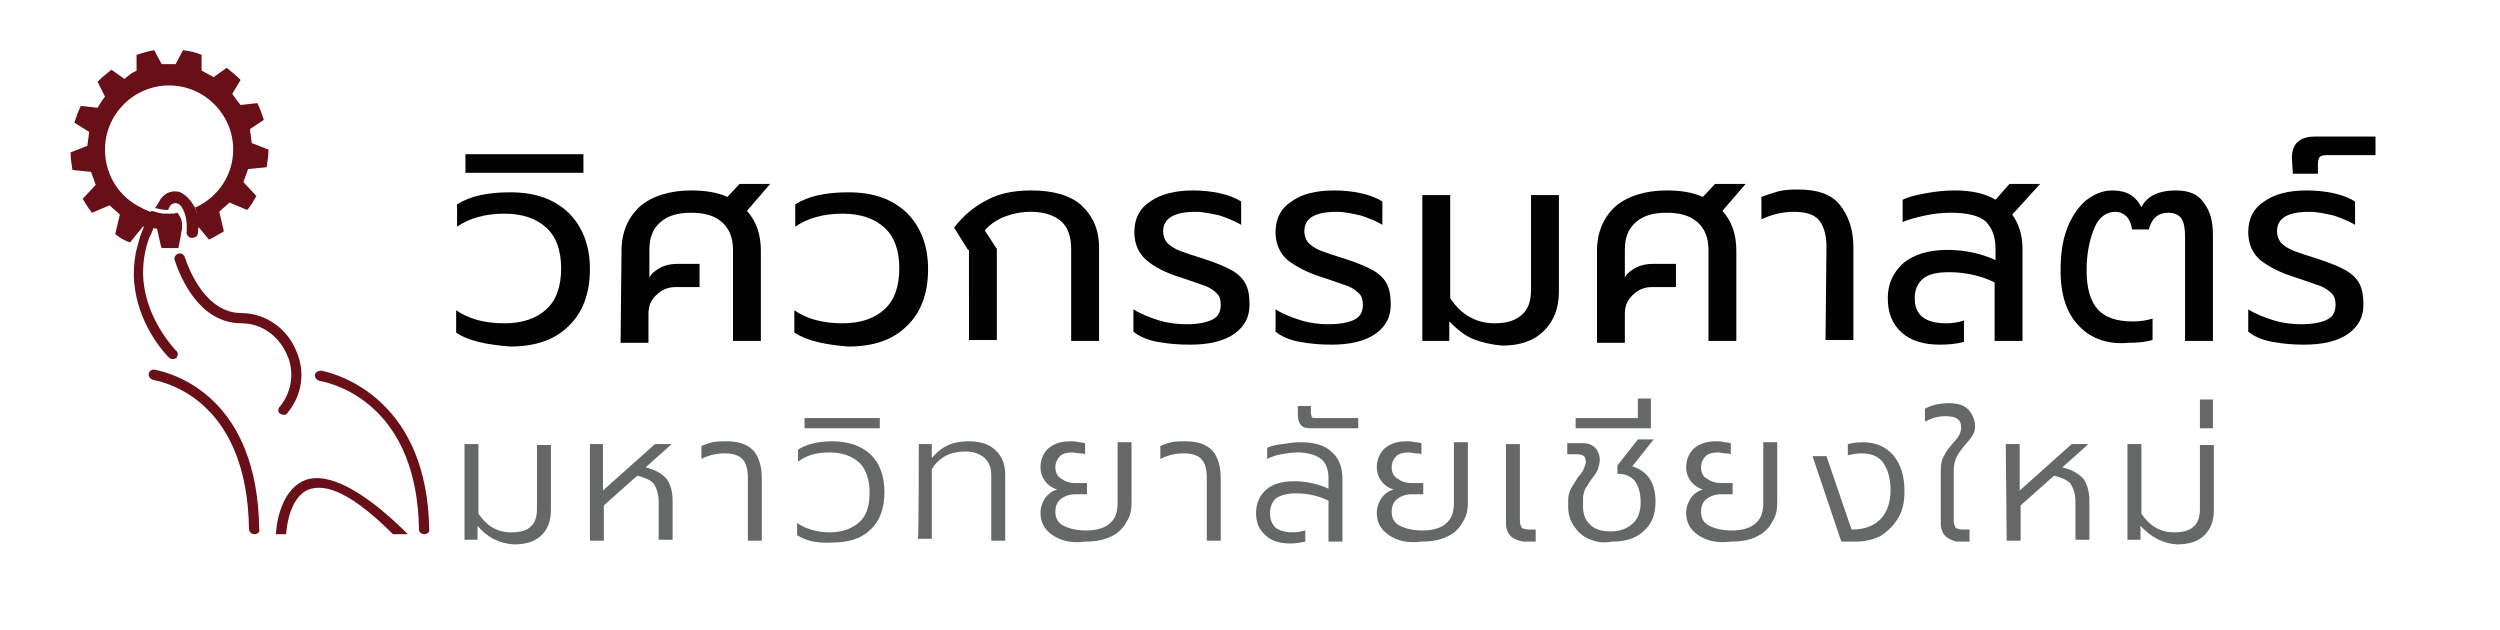 <?xml version="1.0" encoding="utf-8"?>
<!-- Generator: Adobe Illustrator 26.4.1, SVG Export Plug-In . SVG Version: 6.00 Build 0)  -->
<svg version="1.1" id="Layer_1" xmlns="http://www.w3.org/2000/svg" xmlns:xlink="http://www.w3.org/1999/xlink" x="0px" y="0px"
	 viewBox="0 0 269.1 67.8" style="enable-background:new 0 0 269.1 67.8;" xml:space="preserve">
<style type="text/css">
	.st0{fill:#690F18;}
	.st1{fill:#666767;}
	.st2{fill:#020202;}
</style>
<g>
	<g>
		<g>
			<path class="st0" d="M27.4,57.5L27.4,57.5c-0.3,0-0.6-0.2-0.6-0.6c-0.2-13.2-8.2-15.6-10.3-16c-0.3-0.1-0.5-0.3-0.5-0.6l0,0
				c0-0.3,0.3-0.6,0.7-0.5c2.4,0.5,11,3.2,11.2,17.1C28,57.2,27.8,57.5,27.4,57.5z"/>
		</g>
		<g>
			<path class="st0" d="M19,38.5L19,38.5c-0.2,0.2-0.6,0.2-0.8,0c-1.1-1.1-3.7-4.4-3.8-8.9c0-1,0.1-2.1,0.4-3.1
				c0.1-0.4,0.2-0.7,0.3-1.1c0.2-0.5,0.4-1,0.6-1.5c0.2-0.4,0.4-0.8,0.6-1.2c0.4,0.1,0.7,0.2,1.1,0.3c-0.2,0.4-0.4,0.8-0.6,1.1
				c0,0.1-0.1,0.2-0.2,0.3c-0.2,0.4-0.3,0.8-0.5,1.1c-0.5,1.3-0.7,2.6-0.7,4c0.1,4.1,2.6,7.2,3.5,8.2C19.2,37.9,19.2,38.2,19,38.5z"
				/>
		</g>
		<g>
			<path class="st0" d="M30.1,44.5L30.1,44.5c-0.2-0.2-0.2-0.5,0-0.7c1.5-1.8,1.5-4.1,0.8-5.6c-0.9-2.1-2.8-3.4-4.9-3.4
				c-4.6,0-6.6-5-7.2-6.8c-0.1-0.3,0.1-0.6,0.4-0.7h0c0.3-0.1,0.6,0.1,0.7,0.4c0.5,1.5,2.3,6,6.1,6c2.5,0,4.9,1.6,5.9,4.1
				c1,2.3,0.6,4.8-1,6.7C30.8,44.7,30.4,44.7,30.1,44.5z"/>
		</g>
		<g>
			<path class="st0" d="M45.7,57.5L45.7,57.5c-0.3,0-0.6-0.2-0.6-0.5c-0.2-13-8.5-15.6-10.7-16c-0.3-0.1-0.5-0.3-0.5-0.6v0
				c0-0.3,0.3-0.5,0.7-0.5c2.4,0.5,11.4,3.5,11.6,17.1C46.3,57.2,46,57.5,45.7,57.5z"/>
		</g>
		<g>
			<path class="st0" d="M42.3,57.5c-5.2-5.2-7.7-5.3-9.1-4.8c-2.2,0.9-2.4,4.7-2.4,4.8l-1.1,0c0-0.2,0.2-4.6,3.1-5.8
				c2.5-1,6.5,1.2,11.1,5.8L42.3,57.5z"/>
		</g>
	</g>
	<g>
		<path class="st0" d="M21.3,25.1c0,0.3-0.3,0.5-0.6,0.5c0,0,0,0-0.1,0c-0.3,0-0.6-0.4-0.5-0.7c0-0.2,0-0.4,0-0.5c0,0,0,0,0,0
			c0-0.9-0.2-1.6-0.6-2.2c0,0,0,0,0,0c0,0,0,0,0,0c0,0,0,0,0,0c-0.1-0.1-0.2-0.2-0.2-0.2c-0.3-0.2-0.8-0.2-1,0.2
			c-0.1,0.1-0.1,0.2-0.2,0.4v0c0,0-0.1,0-0.1,0c-0.4,0-0.9-0.1-1.3-0.2c0.2-0.3,0.4-0.6,0.6-1c0.4-0.5,0.9-0.8,1.5-0.8
			c0.2,0,0.4,0,0.6,0.1h0c0.4,0.2,0.7,0.4,1,0.8c0.1,0.1,0.2,0.2,0.3,0.4C21.2,22.5,21.5,23.7,21.3,25.1z"/>
		<path class="st0" d="M20.2,24.4C20.2,24.4,20.1,24.4,20.2,24.4c0-0.9-0.2-1.7-0.6-2.2c0,0,0,0,0,0C20,22.8,20.2,23.5,20.2,24.4z"
			/>
	</g>
	<path class="st0" d="M26.7,18.2c-0.2,0.6-0.3,0.8-0.5,1.4l1.4,1.5c-0.3,0.5-0.6,1.1-1,1.5l-1.9-0.8c-0.5,0.5-0.6,0.5-1.1,1l0.5,2.1
		c-0.5,0.3-1,0.6-1.6,0.9l-1-1.2l-0.2-0.2c0-0.8-0.1-1.5-0.3-2.1c0,0,0.1,0,0.1,0c2.4-1.1,4-3.5,4-6.2c0-3.8-3.1-6.9-6.9-6.9
		s-6.9,3.1-6.9,6.9c0,2.8,1.6,5.2,4,6.3c0.1,0.1,0.2,0.1,0.4,0.2c0.1,0,0.2,0.1,0.2,0.1c0.1,0,0.2,0.1,0.4,0.1c0,0,0.1,0,0.1,0
		c0.2,0,0.3,0.1,0.5,0.1c0.4,0.1,0.8,0.1,1.2,0.1c0.3,0,0.7,0,1-0.1c0.3,0.4,0.5,0.8,0.5,1.3c0,0.1,0,0.3,0,0.4c0,0,0,0,0,0
		l-0.1,0.5l-0.1,0.6l-0.2,1c-0.3,0-0.6,0-0.9,0c-0.2,0-0.4,0-0.6,0c-0.1,0-0.2,0-0.3,0l-0.1-0.3l-0.4-1.8c-0.1,0-0.1,0-0.2,0
		c-0.2-0.1-0.4-0.1-0.5-0.1c-0.2,0-0.3-0.1-0.6-0.1c-0.1,0-0.1,0-0.2,0l-0.1,0.1l-0.5,0.6l-0.4,0.5l-0.4,0.5
		c-0.6-0.2-1.1-0.5-1.6-0.9l0.5-2.1c-0.5-0.5-0.6-0.5-1.1-1l-1.9,0.8c-0.4-0.5-0.7-1-1-1.5l1.4-1.5c-0.2-0.6-0.3-0.8-0.5-1.4l-2-0.2
		c-0.1-0.6-0.2-1.2-0.2-1.9l1.8-0.7c0.1-0.7,0.1-0.8,0.2-1.5l-1.6-1c0.2-0.6,0.4-1.2,0.7-1.8l1.8,0.2c0.4-0.6,0.4-0.7,0.8-1.2
		l-0.8-1.6c0.5-0.5,1-0.9,1.5-1.3l1.4,1C14,8,14.1,7.9,14.7,7.6l0-1.7c0.6-0.2,1.3-0.4,1.9-0.5l0.8,1.5h1.5l0.8-1.5
		c0.7,0.1,1.3,0.2,2,0.5l0,1.7c0.6,0.3,0.7,0.4,1.3,0.7l1.4-1c0.5,0.4,1,0.8,1.5,1.3L25,10.1c0.4,0.6,0.5,0.7,0.9,1.2l1.8-0.2
		c0.3,0.6,0.5,1.2,0.7,1.8l-1.5,1c0.1,0.7,0.1,0.8,0.2,1.5l1.8,0.7c0,0.6-0.1,1.3-0.2,1.9L26.7,18.2z"/>
</g>
<g>
	<path class="st1" d="M51.4,56.6v1.5h-1.4V47.8h1.5v7.5c0.9,1.3,2,2,3.5,2c1,0,1.7-0.2,2.1-0.6c0.5-0.4,0.7-1.1,0.7-1.9v-6.9h1.5v7
		c0,1.1-0.3,2-1,2.7c-0.7,0.7-1.7,1-3,1C53.7,58.5,52.4,57.8,51.4,56.6z"/>
	<path class="st1" d="M63.4,47.8h1.5v5l5.6-5h1.8l-2.8,2.5c1.1,0.3,1.8,0.7,2.3,1.3c0.4,0.6,0.6,1.4,0.6,2.3v4.2h-1.5V54
		c0-0.8-0.2-1.4-0.5-1.9c-0.3-0.4-1-0.7-1.8-0.9l-3.6,3.2v3.8h-1.5V47.8z"/>
	<path class="st1" d="M80.5,51.4c0-0.9-0.2-1.6-0.6-2c-0.4-0.4-1-0.6-1.9-0.6c-0.9,0-1.7,0.2-2.5,0.6V48c0.3-0.1,0.7-0.3,1.2-0.4
		c0.5-0.1,1-0.1,1.5-0.1c1.3,0,2.2,0.3,2.9,1c0.6,0.7,0.9,1.7,0.9,3v6.7h-1.5L80.5,51.4L80.5,51.4z"/>
	<path class="st1" d="M85.8,57.6v-1.3c0.9,0.6,2.1,1,3.5,1c1.4,0,2.4-0.4,3.2-1.1s1.1-1.8,1.1-3.2c0-1.4-0.4-2.5-1.1-3.2
		c-0.8-0.7-1.8-1.1-3.2-1.1c-1.4,0-2.5,0.3-3.4,1v-1.3c0.9-0.6,2.2-0.9,3.7-0.9c1.7,0,3.1,0.5,4.1,1.4c1,1,1.5,2.3,1.5,4.1
		c0,1.7-0.5,3.1-1.5,4c-1,1-2.4,1.4-4.1,1.4C87.9,58.5,86.7,58.2,85.8,57.6z"/>
	<path class="st1" d="M86.6,45h8.1v1.1h-8.1V45z"/>
	<path class="st1" d="M98.9,47.8h1.4v1.5c0.5-0.6,1.1-1.1,1.8-1.4c0.7-0.3,1.4-0.4,2.2-0.4c1.2,0,2.2,0.3,2.9,1c0.7,0.7,1,1.5,1,2.6
		v7.1h-1.5v-7c0-0.8-0.2-1.4-0.7-1.9c-0.5-0.4-1.1-0.7-2.1-0.7c-1.6,0-2.8,0.6-3.6,1.9v7.5h-1.5C98.9,58.2,98.9,47.8,98.9,47.8z"/>
	<path class="st1" d="M113.3,57.6c-0.9-0.6-1.3-1.4-1.3-2.4c0-0.6,0.2-1.1,0.5-1.6c0.3-0.4,0.8-0.8,1.3-0.9c-0.6-0.2-1-0.5-1.3-0.9
		c-0.3-0.4-0.5-0.9-0.5-1.5c0-0.8,0.3-1.5,0.8-2c0.6-0.5,1.3-0.8,2.4-0.8c0.3,0,0.6,0,0.9,0.1c0.3,0,0.6,0.1,0.7,0.1v1.2
		c-0.2-0.1-0.4-0.1-0.6-0.1c-0.3,0-0.5-0.1-0.7-0.1c-0.6,0-1.1,0.1-1.4,0.4s-0.5,0.7-0.5,1.2c0,0.5,0.2,1,0.6,1.2
		c0.4,0.3,0.9,0.5,1.6,0.5h1.2v1.2h-1.2c-0.7,0-1.2,0.2-1.6,0.5s-0.6,0.8-0.6,1.4c0,0.7,0.3,1.2,0.9,1.5c0.6,0.3,1.4,0.5,2.4,0.5
		c1.2,0,2.1-0.3,2.6-0.8c0.6-0.5,0.8-1.3,0.8-2.2v-6.5h1.5v6.5c0,0.7-0.1,1.4-0.5,2c-0.3,0.6-0.8,1.2-1.6,1.6s-1.7,0.6-2.9,0.6
		C115.3,58.5,114.2,58.2,113.3,57.6z"/>
	<path class="st1" d="M129.9,51.4c0-0.9-0.2-1.6-0.6-2c-0.4-0.4-1-0.6-1.9-0.6c-0.9,0-1.7,0.2-2.5,0.6V48c0.3-0.1,0.7-0.3,1.2-0.4
		c0.5-0.1,1-0.1,1.5-0.1c1.3,0,2.2,0.3,2.9,1c0.6,0.7,0.9,1.7,0.9,3v6.7h-1.5L129.9,51.4L129.9,51.4z"/>
	<path class="st1" d="M136.2,57.6c-0.7-0.6-1-1.4-1-2.4c0-1,0.4-1.9,1.1-2.5s1.7-0.9,3-0.9c1.3,0,2.6,0.3,3.7,0.8v-1.1
		c0-1-0.3-1.7-0.8-2.1c-0.5-0.4-1.4-0.7-2.5-0.7c-0.6,0-1.2,0.1-1.8,0.2c-0.6,0.1-1.1,0.3-1.5,0.5v-1.2c0.4-0.2,0.9-0.3,1.6-0.4
		c0.7-0.1,1.3-0.2,1.9-0.2c1.6,0,2.7,0.3,3.5,1.1c0.8,0.7,1.1,1.7,1.1,2.9v6.7h-1.5v-4.4c-1-0.5-2.2-0.8-3.5-0.8
		c-0.9,0-1.6,0.2-2.1,0.5c-0.4,0.3-0.7,0.9-0.7,1.6s0.2,1.2,0.6,1.6c0.4,0.3,1,0.5,1.9,0.5c0.5,0,0.9-0.1,1.3-0.2v1.2
		c-0.5,0.1-1,0.2-1.6,0.2C137.7,58.5,136.8,58.2,136.2,57.6z"/>
	<path class="st1" d="M140,45.7c-0.2-0.2-0.3-0.6-0.3-1.1v-0.9h1.4v0.7c0,0.2,0.1,0.4,0.1,0.5c0.1,0.1,0.3,0.1,0.5,0.1h4.5v1.1h-5.2
		C140.6,46.1,140.2,46,140,45.7z"/>
	<path class="st1" d="M149.5,57.6c-0.9-0.6-1.3-1.4-1.3-2.4c0-0.6,0.2-1.1,0.5-1.6c0.3-0.4,0.8-0.8,1.3-0.9c-0.6-0.2-1-0.5-1.3-0.9
		s-0.5-0.9-0.5-1.5c0-0.8,0.3-1.5,0.8-2c0.6-0.5,1.3-0.8,2.4-0.8c0.3,0,0.6,0,0.9,0.1c0.3,0,0.6,0.1,0.7,0.1v1.2
		c-0.2-0.1-0.4-0.1-0.6-0.1c-0.3,0-0.5-0.1-0.7-0.1c-0.6,0-1.1,0.1-1.4,0.4s-0.5,0.7-0.5,1.2c0,0.5,0.2,1,0.6,1.2
		c0.4,0.3,0.9,0.5,1.6,0.5h1.2v1.2h-1.2c-0.7,0-1.2,0.2-1.6,0.5s-0.6,0.8-0.6,1.4c0,0.7,0.3,1.2,0.9,1.5c0.6,0.3,1.4,0.5,2.4,0.5
		c1.2,0,2.1-0.3,2.6-0.8c0.6-0.5,0.8-1.3,0.8-2.2v-6.5h1.5v6.5c0,0.7-0.1,1.4-0.5,2c-0.3,0.6-0.8,1.2-1.6,1.6s-1.7,0.6-2.9,0.6
		C151.5,58.5,150.4,58.2,149.5,57.6z"/>
	<path class="st1" d="M162.6,57.7c-0.3-0.3-0.5-0.8-0.5-1.4v-8.5h1.5v8.2c0,0.4,0.1,0.6,0.2,0.8c0.1,0.1,0.4,0.2,0.8,0.2h0.7v1.3
		H164C163.4,58.2,162.9,58,162.6,57.7z"/>
	<path class="st1" d="M171,58c-0.7-0.3-1.2-0.8-1.6-1.4c-0.4-0.6-0.6-1.3-0.6-2v-0.8c0-0.4,0.1-0.8,0.3-1.2c0.2-0.4,0.5-0.8,0.8-1.3
		c0.3-0.3,0.5-0.6,0.6-0.9c0.1-0.2,0.2-0.5,0.2-0.7c0-0.3-0.1-0.5-0.2-0.6c-0.1-0.1-0.4-0.2-0.7-0.2h-1.1v-1.2h1.7
		c0.6,0,1,0.2,1.3,0.5c0.3,0.3,0.5,0.8,0.5,1.3c0,0.3-0.1,0.7-0.2,1c-0.1,0.3-0.4,0.7-0.7,1.1c-0.3,0.4-0.5,0.8-0.7,1.1
		c-0.1,0.3-0.2,0.6-0.2,0.9v1c0,0.8,0.3,1.5,0.8,1.9c0.5,0.5,1.2,0.7,2.2,0.7c1,0,1.7-0.3,2.3-0.8c0.6-0.5,0.9-1.3,0.9-2.3
		c0-1-0.2-1.7-0.6-2.3c-0.4-0.5-1-0.8-1.9-0.8v-0.9l2.2-2.8h1.7l-2.3,2.9c1.6,0.5,2.5,1.7,2.5,3.8c0,1.4-0.4,2.4-1.3,3.2
		c-0.9,0.8-2,1.1-3.4,1.1C172.4,58.5,171.7,58.3,171,58z"/>
	<path class="st1" d="M169.6,45h6.7v-2.1h1.4v3.2h-8.1L169.6,45L169.6,45z"/>
	<path class="st1" d="M182.8,57.6c-0.9-0.6-1.3-1.4-1.3-2.4c0-0.6,0.2-1.1,0.5-1.6c0.3-0.4,0.8-0.8,1.3-0.9c-0.6-0.2-1-0.5-1.3-0.9
		c-0.3-0.4-0.5-0.9-0.5-1.5c0-0.8,0.3-1.5,0.8-2c0.6-0.5,1.3-0.8,2.4-0.8c0.3,0,0.6,0,0.9,0.1c0.3,0,0.6,0.1,0.7,0.1v1.2
		c-0.2-0.1-0.4-0.1-0.6-0.1c-0.3,0-0.5-0.1-0.7-0.1c-0.6,0-1.1,0.1-1.4,0.4s-0.5,0.7-0.5,1.2c0,0.5,0.2,1,0.6,1.2
		c0.4,0.3,0.9,0.5,1.6,0.5h1.2v1.2h-1.2c-0.7,0-1.2,0.2-1.6,0.5s-0.6,0.8-0.6,1.4c0,0.7,0.3,1.2,0.9,1.5c0.6,0.3,1.4,0.5,2.4,0.5
		c1.2,0,2.1-0.3,2.6-0.8c0.6-0.5,0.8-1.3,0.8-2.2v-6.5h1.5v6.5c0,0.7-0.1,1.4-0.5,2c-0.3,0.6-0.8,1.2-1.6,1.6
		c-0.7,0.4-1.7,0.6-2.9,0.6C184.8,58.5,183.7,58.2,182.8,57.6z"/>
	<path class="st1" d="M195.1,49.1h1.5l2.7,7.9c1.4,0,2.4-0.4,3.1-1.1c0.7-0.7,1.1-1.8,1.1-3.1c0-1.3-0.3-2.3-0.8-3
		c-0.5-0.7-1.3-1-2.4-1c-0.5,0-0.9,0.1-1.4,0.2v-1.2c0.4-0.1,1-0.2,1.6-0.2c1.4,0,2.5,0.5,3.3,1.4c0.8,1,1.2,2.2,1.2,3.9
		c0,1.1-0.2,2.1-0.7,2.9c-0.5,0.8-1.1,1.4-1.9,1.9c-0.8,0.4-1.7,0.6-2.7,0.6h-1.5L195.1,49.1z"/>
	<path class="st1" d="M209.4,57.7c-0.3-0.3-0.5-0.8-0.5-1.4v-5.6c0-0.7,0.1-1.3,0.4-1.7c0.2-0.5,0.6-0.9,1-1.4
		c0.3-0.3,0.5-0.6,0.6-0.8c0.1-0.2,0.2-0.5,0.2-0.7c0-0.5-0.1-0.8-0.4-1c-0.2-0.2-0.7-0.3-1.3-0.3c-0.8,0-1.5,0.2-2.2,0.6V44
		c0.7-0.4,1.6-0.6,2.6-0.6c0.9,0,1.6,0.2,2.1,0.7c0.4,0.5,0.7,1.1,0.7,1.8c0,0.4-0.1,0.7-0.3,1s-0.4,0.6-0.8,1
		c-0.4,0.5-0.7,0.9-0.9,1.3c-0.2,0.4-0.3,0.9-0.3,1.5V56c0,0.4,0.1,0.6,0.2,0.8c0.1,0.1,0.4,0.2,0.8,0.2h0.7v1.3h-1.4
		C210.2,58.2,209.7,58,209.4,57.7z"/>
	<path class="st1" d="M215.9,47.8h1.5v5l5.6-5h1.8l-2.8,2.5c1.1,0.3,1.8,0.7,2.3,1.3c0.4,0.6,0.6,1.4,0.6,2.3v4.2h-1.5V54
		c0-0.8-0.2-1.4-0.5-1.9c-0.3-0.4-1-0.7-1.8-0.9l-3.6,3.2v3.8h-1.5L215.9,47.8L215.9,47.8z"/>
	<path class="st1" d="M230.4,56.6v1.5H229V47.8h1.5v7.5c0.9,1.3,2,2,3.5,2c1,0,1.7-0.2,2.1-0.6c0.5-0.4,0.7-1.1,0.7-1.9v-6.9h1.5v7
		c0,1.1-0.3,2-1,2.7c-0.7,0.7-1.7,1-3,1C232.8,58.5,231.5,57.8,230.4,56.6z"/>
	<path class="st1" d="M236.8,43h1.4v3.1h-1.4V43z"/>
</g>
<g>
	<path class="st2" d="M49.1,35.8v-2.4c1.3,0.9,3,1.4,5.2,1.4c1.9,0,3.4-0.5,4.5-1.5s1.6-2.5,1.6-4.4s-0.5-3.4-1.6-4.4
		s-2.6-1.5-4.5-1.5c-2.1,0-3.8,0.5-5.1,1.4v-2.4c1.4-0.9,3.3-1.3,5.7-1.3c2.7,0,4.7,0.7,6.3,2.2c1.5,1.5,2.3,3.5,2.3,6.1
		c0,2.6-0.8,4.7-2.3,6.1c-1.5,1.5-3.6,2.2-6.3,2.2C52.4,37.1,50.4,36.7,49.1,35.8z"/>
	<path class="st2" d="M50.1,16.6h12.7v2H50.1V16.6z"/>
	<path class="st2" d="M66.9,27c0-2,0.7-3.6,2-4.8c1.3-1.1,3.2-1.7,5.5-1.7c1.5,0,2.8,0.2,3.9,0.7l1.3-1.4h3.3l-2.5,2.9
		c1,1.1,1.5,2.5,1.5,4.3v9.7h-3v-9.8c0-1.3-0.4-2.3-1.2-3c-0.8-0.7-1.9-1-3.3-1c-1.4,0-2.5,0.3-3.3,1s-1.2,1.6-1.2,3v3
		c0.2-0.5,0.7-0.8,1.2-1.1c0.6-0.3,1.2-0.4,1.9-0.4h2.3v2.5h-2.6c-0.8,0-1.5,0.3-2.1,0.9c-0.6,0.6-0.8,1.2-0.8,2v3.1h-3L66.9,27
		L66.9,27z"/>
	<path class="st2" d="M85.5,35.8v-2.4c1.3,0.9,3,1.4,5.2,1.4c1.9,0,3.4-0.5,4.5-1.5s1.6-2.5,1.6-4.4s-0.5-3.4-1.6-4.4
		s-2.6-1.5-4.5-1.5c-2.1,0-3.8,0.5-5.1,1.4v-2.4c1.4-0.9,3.3-1.3,5.7-1.3c2.7,0,4.7,0.7,6.3,2.2c1.5,1.5,2.3,3.5,2.3,6.1
		c0,2.6-0.8,4.7-2.3,6.1c-1.5,1.5-3.6,2.2-6.3,2.2C88.8,37.1,86.9,36.7,85.5,35.8z"/>
	<path class="st2" d="M104.2,26.9l-1.5-2.4c1-1.3,2.2-2.3,3.6-3c1.3-0.7,2.9-1,4.7-1c2.3,0,4.2,0.5,5.4,1.6s1.9,2.6,1.9,4.5v10.1h-3
		v-9.9c0-1.4-0.4-2.4-1.1-3c-0.7-0.6-1.8-1-3.2-1c-1.1,0-2,0.2-2.8,0.5c-0.8,0.3-1.6,0.8-2.2,1.5l1.3,2v9.8h-3V26.9z"/>
	<path class="st2" d="M124.6,36.8c-1.1-0.2-2-0.6-2.6-1.1v-2.4c0.8,0.5,1.8,0.9,2.8,1.2s2,0.4,2.9,0.4c1.3,0,2.2-0.2,2.8-0.5
		c0.6-0.3,0.9-0.8,0.9-1.6c0-0.5-0.1-0.9-0.4-1.2c-0.3-0.3-0.7-0.6-1.2-0.8c-0.6-0.2-1.4-0.5-2.6-0.9c-1.7-0.5-3-1.2-3.8-1.9
		c-0.8-0.7-1.3-1.7-1.3-3c0-1.5,0.6-2.6,1.7-3.3c1.1-0.8,2.7-1.2,4.6-1.2c1,0,2,0.1,2.9,0.3s1.7,0.5,2.3,0.9v2.5
		c-0.7-0.4-1.4-0.7-2.3-1c-0.9-0.2-1.8-0.4-2.6-0.4c-2.3,0-3.5,0.7-3.5,2.1c0,0.5,0.2,1,0.5,1.3c0.3,0.3,0.8,0.6,1.3,0.8
		s1.4,0.5,2.7,0.9c1.2,0.4,2.2,0.8,2.9,1.2c0.7,0.4,1.2,0.9,1.5,1.5s0.4,1.3,0.4,2.2c0,1.3-0.5,2.3-1.6,3.1
		c-1.1,0.8-2.7,1.2-4.8,1.2C126.8,37.1,125.7,37,124.6,36.8z"/>
	<path class="st2" d="M139.9,36.8c-1.1-0.2-2-0.6-2.6-1.1v-2.4c0.8,0.5,1.8,0.9,2.8,1.2s2,0.4,2.9,0.4c1.3,0,2.2-0.2,2.8-0.5
		c0.6-0.3,0.9-0.8,0.9-1.6c0-0.5-0.1-0.9-0.4-1.2c-0.3-0.3-0.7-0.6-1.2-0.8c-0.6-0.2-1.4-0.5-2.6-0.9c-1.7-0.5-3-1.2-3.9-1.9
		c-0.8-0.7-1.3-1.7-1.3-3c0-1.5,0.6-2.6,1.7-3.3c1.1-0.8,2.6-1.2,4.6-1.2c1,0,2,0.1,2.9,0.3s1.7,0.5,2.3,0.9v2.5
		c-0.7-0.4-1.4-0.7-2.3-1c-0.9-0.2-1.8-0.4-2.6-0.4c-2.4,0-3.5,0.7-3.5,2.1c0,0.5,0.2,1,0.5,1.3c0.3,0.3,0.8,0.6,1.3,0.8
		s1.4,0.5,2.7,0.9c1.2,0.4,2.2,0.8,2.9,1.2c0.7,0.4,1.2,0.9,1.5,1.5s0.4,1.3,0.4,2.2c0,1.3-0.5,2.3-1.6,3.1
		c-1.1,0.8-2.7,1.2-4.8,1.2C142.1,37.1,141,37,139.9,36.8z"/>
	<path class="st2" d="M158.6,36.5c-1-0.4-1.8-1.1-2.6-1.9v2.1h-2.9V21h3v11.1c1.2,1.8,2.8,2.7,4.8,2.7c1.3,0,2.2-0.3,2.9-0.9
		c0.7-0.6,1-1.5,1-2.7V21h3v10.4c0,1.7-0.5,3.1-1.6,4.2s-2.6,1.6-4.5,1.6C160.6,37.1,159.6,36.9,158.6,36.5z"/>
	<path class="st2" d="M171.9,27c0-2,0.7-3.6,2-4.8c1.3-1.1,3.2-1.7,5.5-1.7c1.5,0,2.8,0.2,3.9,0.7l1.3-1.4h3.3l-2.5,2.9
		c1,1.1,1.5,2.5,1.5,4.3v9.7h-3v-9.8c0-1.3-0.4-2.3-1.2-3c-0.8-0.7-1.9-1-3.3-1c-1.4,0-2.5,0.3-3.3,1c-0.8,0.7-1.2,1.6-1.2,3v3
		c0.2-0.5,0.7-0.8,1.2-1.1c0.6-0.3,1.2-0.4,1.9-0.4h2.4v2.5h-2.6c-0.8,0-1.5,0.3-2.1,0.9c-0.6,0.6-0.8,1.2-0.8,2v3.1h-3L171.9,27
		L171.9,27z"/>
	<path class="st2" d="M196.6,26.5c0-1.2-0.3-2.2-0.8-2.8c-0.5-0.6-1.4-0.9-2.7-0.9c-1.3,0-2.4,0.3-3.5,0.8v-2.4
		c0.5-0.2,1.1-0.4,1.8-0.6c0.8-0.2,1.5-0.2,2.2-0.2c2,0,3.5,0.5,4.4,1.6s1.5,2.6,1.5,4.6v10h-3L196.6,26.5L196.6,26.5z"/>
	<path class="st2" d="M204.7,35.8c-1-0.9-1.5-2.1-1.5-3.7c0-1.6,0.6-2.8,1.7-3.8c1.1-0.9,2.7-1.4,4.7-1.4c1.9,0,3.7,0.4,5.2,1.1
		v-1.2c0-1.4-0.4-2.3-1.1-3c-0.7-0.6-2-0.9-3.7-0.9c-0.9,0-1.9,0.1-2.8,0.3c-0.9,0.2-1.7,0.4-2.4,0.7v-2.4c0.6-0.3,1.4-0.5,2.5-0.7
		c1.1-0.2,2.1-0.3,3.1-0.3c1.8,0,3.2,0.3,4.4,1l1.5-1.7h3.3l-3,3.3c0.7,1,1.1,2.2,1.1,3.6v10h-3v-6.3c-1.4-0.7-3.1-1.1-4.9-1.1
		c-1.3,0-2.2,0.2-2.8,0.7c-0.6,0.5-0.9,1.2-0.9,2.1c0,1.8,1.1,2.7,3.4,2.7c0.7,0,1.3-0.1,1.9-0.3v2.3c-0.7,0.2-1.6,0.3-2.6,0.3
		C207.1,37.1,205.7,36.7,204.7,35.8z"/>
	<path class="st2" d="M223.8,35.1c-1.3-1.3-2-3.3-2-5.9c0-1.8,0.2-3.3,0.7-4.6c0.5-1.3,1.2-2.3,2-3c0.9-0.7,1.8-1.1,2.9-1.1
		c1.5,0,2.5,0.6,3.1,1.8c0.3-0.6,0.8-1.1,1.5-1.4s1.4-0.4,2.2-0.4c1.4,0,2.4,0.4,3,1.3c0.7,0.9,1,2,1,3.5v11.4h-3V25.5
		c0-0.9-0.1-1.5-0.4-2c-0.3-0.4-0.8-0.6-1.4-0.6c-1.1,0-1.8,0.6-2.1,1.8h-1.8c-0.1-0.6-0.3-1.1-0.6-1.4c-0.3-0.3-0.7-0.5-1.2-0.5
		c-0.9,0-1.7,0.5-2.2,1.6s-0.9,2.7-0.9,4.7c0,1.9,0.4,3.3,1.2,4.2c0.8,0.9,2.1,1.3,3.8,1.3c0.8,0,1.4-0.1,2.1-0.3v2.3
		c-0.7,0.2-1.5,0.3-2.6,0.3C227,37.1,225.1,36.5,223.8,35.1z"/>
	<path class="st2" d="M244.6,36.8c-1.1-0.2-2-0.6-2.6-1.1v-2.4c0.8,0.5,1.8,0.9,2.8,1.2s2,0.4,2.9,0.4c1.3,0,2.2-0.2,2.8-0.5
		c0.6-0.3,0.9-0.8,0.9-1.6c0-0.5-0.1-0.9-0.4-1.2c-0.3-0.3-0.7-0.6-1.2-0.8c-0.6-0.2-1.4-0.5-2.6-0.9c-1.7-0.5-3-1.2-3.9-1.9
		c-0.8-0.7-1.3-1.7-1.3-3c0-1.5,0.6-2.6,1.7-3.3c1.1-0.8,2.6-1.2,4.6-1.2c1,0,2,0.1,2.9,0.3s1.7,0.5,2.3,0.9v2.5
		c-0.7-0.4-1.4-0.7-2.3-1c-0.9-0.2-1.8-0.4-2.6-0.4c-2.4,0-3.5,0.7-3.5,2.1c0,0.5,0.2,1,0.5,1.3c0.3,0.3,0.8,0.6,1.3,0.8
		s1.4,0.5,2.7,0.9c1.2,0.4,2.2,0.8,2.9,1.2c0.7,0.4,1.2,0.9,1.5,1.5s0.4,1.3,0.4,2.2c0,1.3-0.5,2.3-1.6,3.1
		c-1.1,0.8-2.7,1.2-4.8,1.2C246.8,37.1,245.7,37,244.6,36.8z"/>
	<path class="st2" d="M246.7,17c0-1.5,0.8-2.3,2.5-2.3h6.5v2h-5.3c-0.4,0-0.6,0.1-0.7,0.2s-0.2,0.4-0.2,0.7v1.1h-2.7L246.7,17
		L246.7,17z"/>
</g>
</svg>
